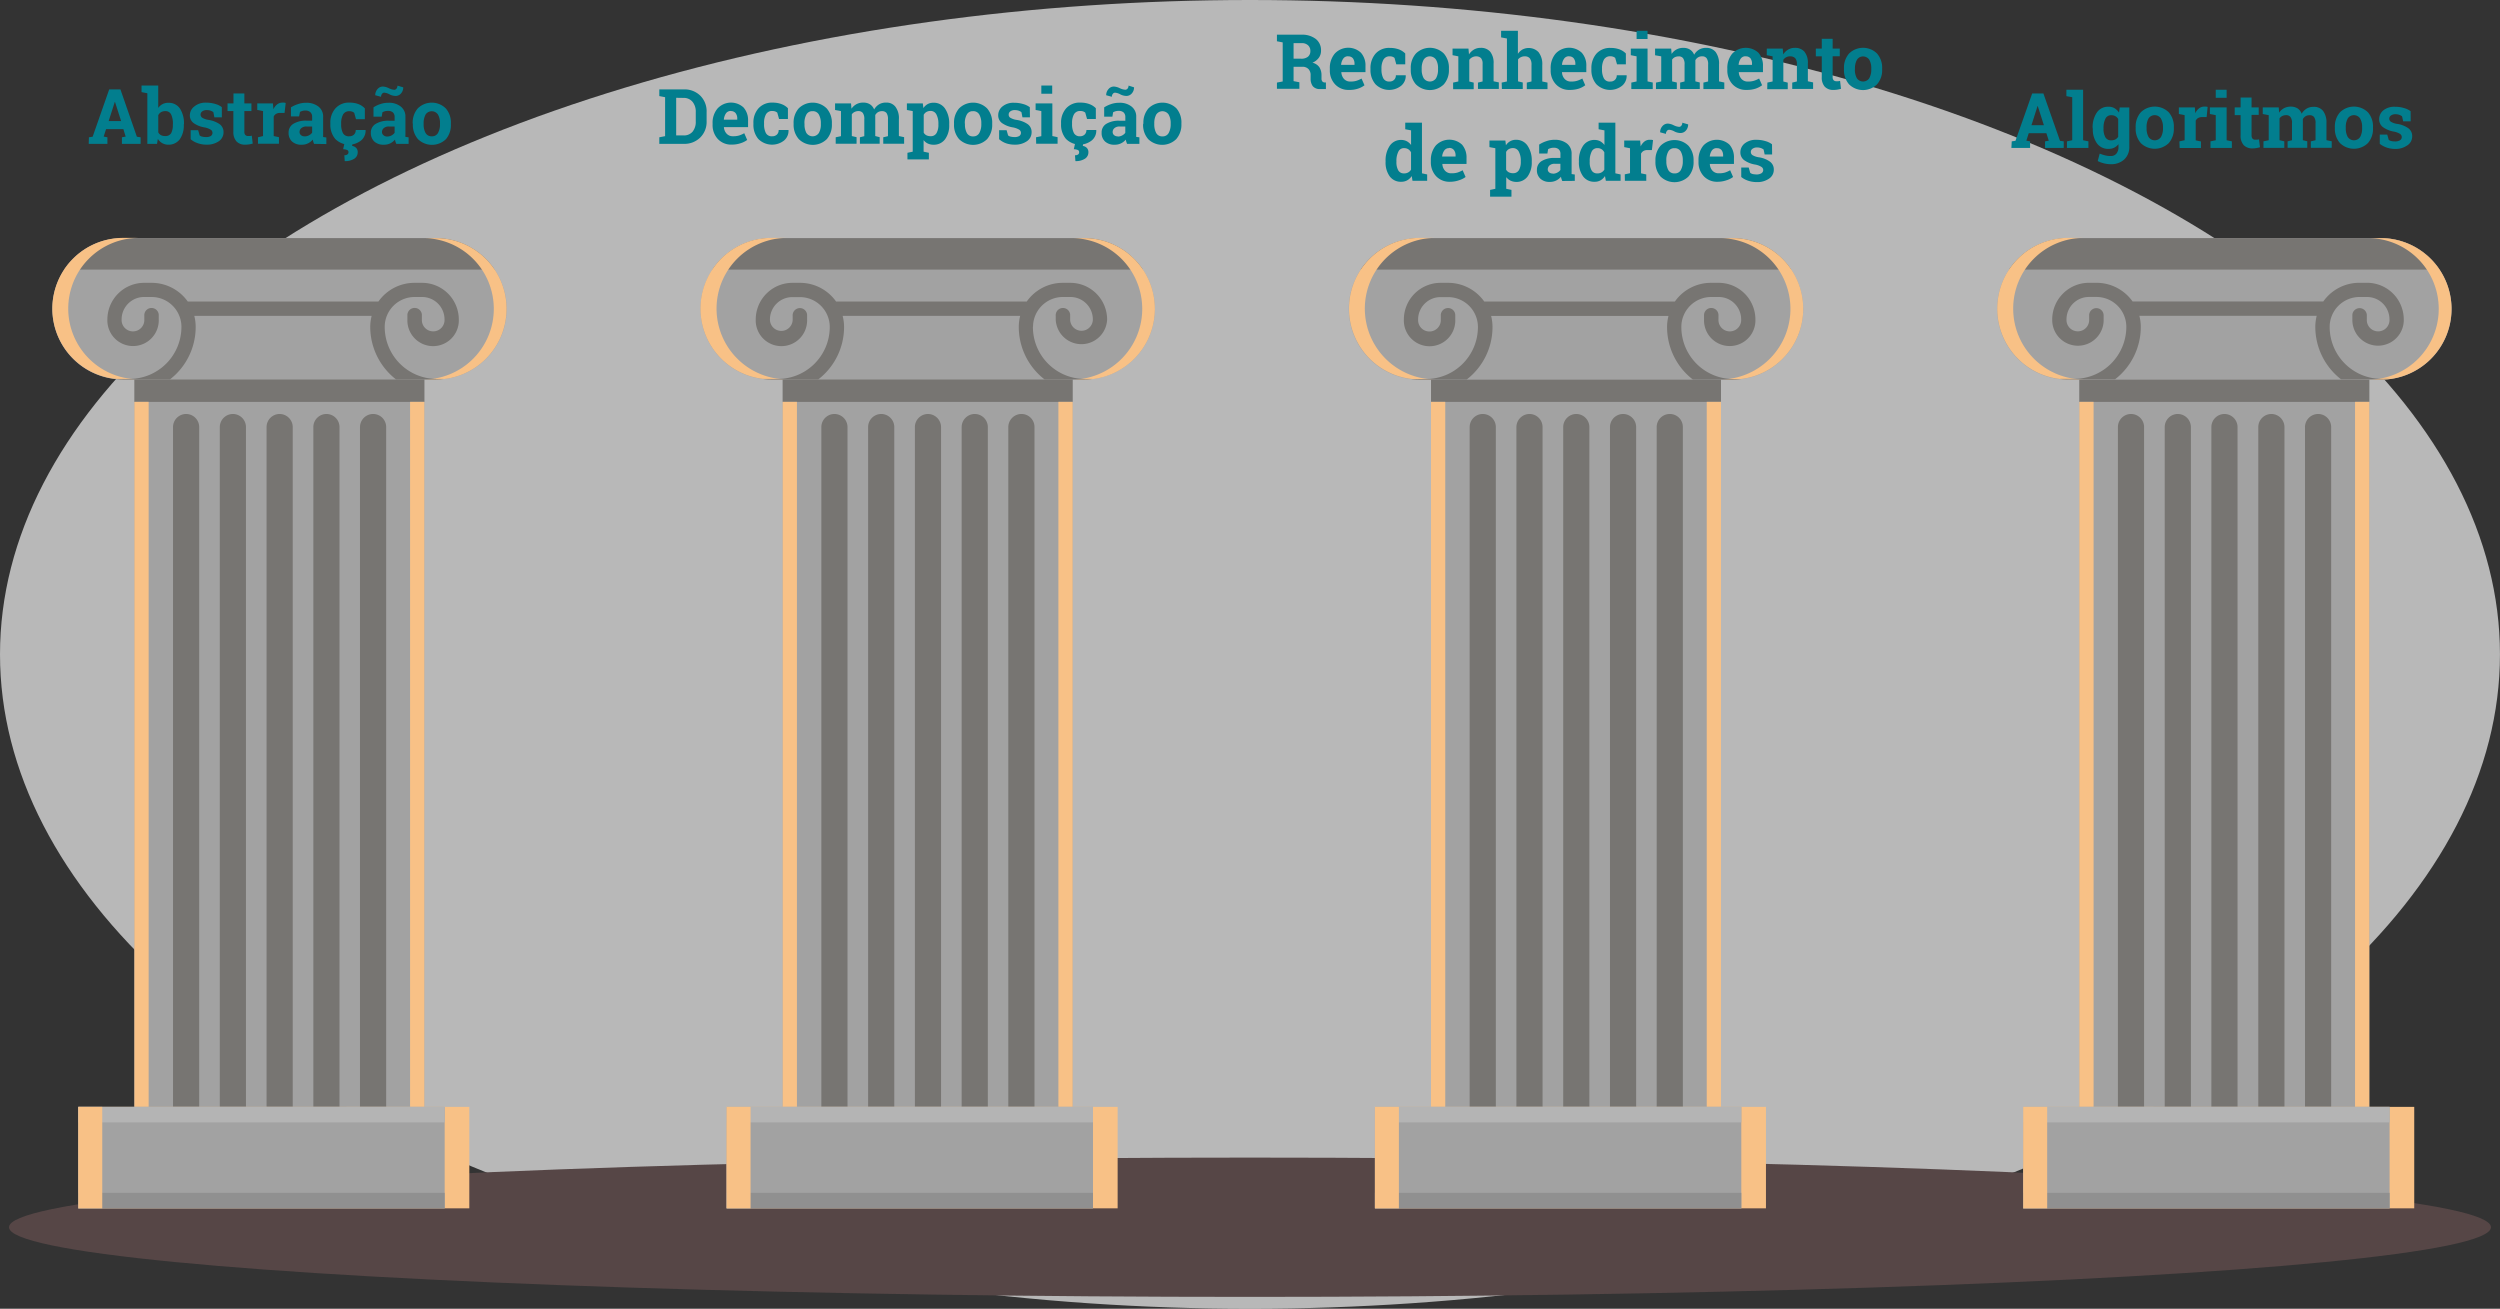 <svg width="100%" xmlns="http://www.w3.org/2000/svg" viewBox="0 0 668.69 350.06"><rect x="0" y="0" width="668.69" height="350.06" fill="#333333" stroke="none"/><defs><style>.cls-1{fill:#fff;opacity:0.65;}.cls-2{fill:#027e8e;}.cls-3{fill:#564646;}.cls-4{fill:#a2a2a2;}.cls-5{fill:#777572;}.cls-6{fill:#f8c186;}.cls-7{fill:#909090;}.cls-8{fill:#b4b4b4;}</style></defs><title>I1-pilares</title><g id="Camada_2" data-name="Camada 2"><g id="Camada_1-2" data-name="Camada 1"><ellipse class="cls-1" cx="334.34" cy="175.03" rx="334.34" ry="175.03"/><path class="cls-2" d="M23.78,36.72l1-.15,4.43-12.66h3l4.4,12.66,1,.15v1.76h-5V36.72l1-.18-.61-2H28.37l-.64,2,1,.18v1.76h-5Zm5.28-4.33H32.4l-1.64-5.12H30.7Z"/><path class="cls-2" d="M49.16,33.37a6.36,6.36,0,0,1-1.07,3.88A3.68,3.68,0,0,1,45,38.7a3.31,3.31,0,0,1-1.6-.41,3.39,3.39,0,0,1-1.18-1.14L42,38.48H39.41V24.94l-1.55-.3V22.87h4.46v6a3.33,3.33,0,0,1,1.12-1A3.16,3.16,0,0,1,45,27.5a3.58,3.58,0,0,1,3.14,1.55,7.23,7.23,0,0,1,1.07,4.1Zm-2.91-.22a5.67,5.67,0,0,0-.46-2.5,1.64,1.64,0,0,0-1.58-.93,2.21,2.21,0,0,0-1.15.29,2,2,0,0,0-.73.81V35.4a1.87,1.87,0,0,0,.74.76,2.38,2.38,0,0,0,1.14.23,1.71,1.71,0,0,0,1.58-.79,4.58,4.58,0,0,0,.44-2.25Z"/><path class="cls-2" d="M59.34,31.38h-2L57.07,30a2.71,2.71,0,0,0-.75-.4,2.94,2.94,0,0,0-1-.15,1.91,1.91,0,0,0-1.22.34,1,1,0,0,0-.45.85,1,1,0,0,0,.44.85,4.46,4.46,0,0,0,1.7.58,7.23,7.23,0,0,1,3,1.17,2.59,2.59,0,0,1,1,2.14,2.87,2.87,0,0,1-1.25,2.39,5.53,5.53,0,0,1-3.3.92,6.93,6.93,0,0,1-2.3-.37A5.85,5.85,0,0,1,51,37.25V34.82h2l.4,1.4a1.56,1.56,0,0,0,.7.33,4.31,4.31,0,0,0,.94.11,2.37,2.37,0,0,0,1.33-.27,1,1,0,0,0,.46-.85,1,1,0,0,0-.46-.85,5,5,0,0,0-1.71-.62,6.85,6.85,0,0,1-2.88-1.16,2.49,2.49,0,0,1-1-2.08A3,3,0,0,1,52,28.46a4.69,4.69,0,0,1,3.19-1,8.4,8.4,0,0,1,2.38.34,5.15,5.15,0,0,1,1.76.86Z"/><path class="cls-2" d="M65.36,25v2.65h1.89v2.05H65.36v5.51a1.24,1.24,0,0,0,.26.89.92.92,0,0,0,.7.28h.52a3.67,3.67,0,0,0,.51-.09l.25,2.11a6.48,6.48,0,0,1-1,.22,7.17,7.17,0,0,1-1,.08,3.11,3.11,0,0,1-2.33-.86,3.67,3.67,0,0,1-.85-2.62V29.71H60.86V27.66h1.59V25Z"/><path class="cls-2" d="M69,36.72l1.36-.33V29.71l-1.55-.29V27.66H73l.13,1.58a3.36,3.36,0,0,1,1-1.32,2.26,2.26,0,0,1,1.39-.47H76a3.15,3.15,0,0,1,.42.09l-.31,2.66h-1.2a2.06,2.06,0,0,0-1.06.26,1.52,1.52,0,0,0-.64.71v5.22l1.4.3v1.76H69Z"/><path class="cls-2" d="M84,38.48c-.07-.19-.14-.37-.2-.56a5.47,5.47,0,0,1-.15-.58,3.84,3.84,0,0,1-1.26,1,3.74,3.74,0,0,1-1.71.37,3.62,3.62,0,0,1-2.56-.85,3.1,3.1,0,0,1-.93-2.36,2.7,2.7,0,0,1,1.22-2.35A6.42,6.42,0,0,1,82,32.27h1.49V31.22A1.62,1.62,0,0,0,83,30a1.89,1.89,0,0,0-1.27-.44,3,3,0,0,0-.85.11,2.42,2.42,0,0,0-.64.27L80,31.13H77.82V28.72a8.13,8.13,0,0,1,1.84-.86,6.65,6.65,0,0,1,2.26-.37,5.13,5.13,0,0,1,3.24,1,3.35,3.35,0,0,1,1.27,2.84v4.9a2.94,2.94,0,0,0,0,.42l.86.12v1.76Zm-2.56-2a2.49,2.49,0,0,0,1.2-.28,2.36,2.36,0,0,0,.85-.72V33.84H82a2,2,0,0,0-1.4.43,1.37,1.37,0,0,0-.48,1,1.1,1.1,0,0,0,.35.85,1.43,1.43,0,0,0,1,.35Z"/><path class="cls-2" d="M93.44,36.45A1.71,1.71,0,0,0,94.68,36a1.62,1.62,0,0,0,.47-1.22h2.64v.06a3.42,3.42,0,0,1-1.23,2.75,5.2,5.2,0,0,1-6.89-.43,5.83,5.83,0,0,1-1.31-3.93v-.3A5.67,5.67,0,0,1,89.71,29a4.78,4.78,0,0,1,3.83-1.55,6.44,6.44,0,0,1,2.34.4A4.49,4.49,0,0,1,97.59,29v2.88H95.22l-.48-1.71a2.23,2.23,0,0,0-.54-.31,2.28,2.28,0,0,0-.73-.12,1.86,1.86,0,0,0-1.71.89,4.81,4.81,0,0,0-.51,2.33v.29a5.09,5.09,0,0,0,.47,2.34A1.72,1.72,0,0,0,93.44,36.45Zm.85,2-.11.58a1.9,1.9,0,0,1,1.07.52,1.57,1.57,0,0,1,.43,1.2,2,2,0,0,1-.91,1.7,4.43,4.43,0,0,1-2.56.64l-.11-1.56a1.33,1.33,0,0,0,.8-.2.71.71,0,0,0,.31-.62.6.6,0,0,0-.33-.58,3.17,3.17,0,0,0-1.1-.22l.32-1.41Z"/><path class="cls-2" d="M106,38.48c-.08-.19-.15-.37-.22-.56a5.43,5.43,0,0,1-.13-.58,3.84,3.84,0,0,1-1.26,1,3.77,3.77,0,0,1-1.71.37,3.62,3.62,0,0,1-2.56-.85,3.1,3.1,0,0,1-.93-2.36,2.66,2.66,0,0,1,1.3-2.36,6.37,6.37,0,0,1,3.57-.85h1.49v-1a1.58,1.58,0,0,0-.45-1.21,1.88,1.88,0,0,0-1.33-.42,2.72,2.72,0,0,0-.85.11,2.35,2.35,0,0,0-.63.27l-.19,1.16h-2.2V28.72a7.76,7.76,0,0,1,1.76-.86,6.7,6.7,0,0,1,2.26-.37,5,5,0,0,1,3.26,1,3.34,3.34,0,0,1,1.26,2.8v4.9a1.48,1.48,0,0,0,0,.42l.85.12v1.76Zm1.86-15.12a2.39,2.39,0,0,1-.6,1.63,1.87,1.87,0,0,1-1.5.67,3.66,3.66,0,0,1-1.59-.43,3.43,3.43,0,0,0-1.4-.44.71.71,0,0,0-.6.34,1.18,1.18,0,0,0-.25.76l-1.55-.42a2.42,2.42,0,0,1,.59-1.62,1.87,1.87,0,0,1,1.5-.7,4.08,4.08,0,0,1,1.52.43,4,4,0,0,0,1.47.44.78.78,0,0,0,.61-.32,1.33,1.33,0,0,0,.25-.79ZM103.5,36.52a2.49,2.49,0,0,0,1.2-.28,2.56,2.56,0,0,0,.85-.72V33.84h-1.49a2,2,0,0,0-1.41.43,1.37,1.37,0,0,0-.48,1,1.1,1.1,0,0,0,.35.85A1.41,1.41,0,0,0,103.5,36.52Z"/><path class="cls-2" d="M110.39,33a5.77,5.77,0,0,1,1.35-4,5.32,5.32,0,0,1,7.5,0,5.73,5.73,0,0,1,1.36,4v.21a5.82,5.82,0,0,1-1.31,4,5.36,5.36,0,0,1-7.5,0,5.78,5.78,0,0,1-1.36-4Zm2.92.21a4.6,4.6,0,0,0,.52,2.35,1.81,1.81,0,0,0,1.7.9,1.79,1.79,0,0,0,1.63-.9,4.66,4.66,0,0,0,.53-2.37V33a4.57,4.57,0,0,0-.54-2.35,2,2,0,0,0-2.73-.59,1.85,1.85,0,0,0-.59.59,4.81,4.81,0,0,0-.52,2.35Z"/><path class="cls-2" d="M182.94,23.91a6,6,0,0,1,4.4,1.71A5.86,5.86,0,0,1,189,30v2.4a5.86,5.86,0,0,1-1.7,4.38,6,6,0,0,1-4.4,1.7h-6.55V36.72l1.55-.3V26l-1.55-.3V23.91Zm-2.08,2.25V36.22h1.93a3,3,0,0,0,2.46-1,4.16,4.16,0,0,0,.85-2.78V30a4.13,4.13,0,0,0-.85-2.75,3,3,0,0,0-2.46-1.06Z"/><path class="cls-2" d="M195.75,38.68a4.86,4.86,0,0,1-3.75-1.5,5.44,5.44,0,0,1-1.4-3.81V33a5.88,5.88,0,0,1,1.34-4,4.93,4.93,0,0,1,6.95-.24,5.11,5.11,0,0,1,1.2,3.57V34h-6.46V34a2.77,2.77,0,0,0,.72,1.75,2.19,2.19,0,0,0,1.71.69,5.5,5.5,0,0,0,1.61-.19,7.28,7.28,0,0,0,1.4-.62l.78,1.8a5.68,5.68,0,0,1-1.7.86A7.3,7.3,0,0,1,195.75,38.68Zm-.27-9a1.53,1.53,0,0,0-1.28.61,3.37,3.37,0,0,0-.58,1.63V32h3.58v-.25a2.34,2.34,0,0,0-.44-1.49A1.56,1.56,0,0,0,195.48,29.71Z"/><path class="cls-2" d="M206.55,36.45A1.73,1.73,0,0,0,207.8,36a1.58,1.58,0,0,0,.47-1.22h2.64v.06a3.41,3.41,0,0,1-1.2,2.75,5.2,5.2,0,0,1-6.89-.43,5.82,5.82,0,0,1-1.3-3.93v-.3A5.66,5.66,0,0,1,202.86,29a4.79,4.79,0,0,1,3.83-1.55,6.49,6.49,0,0,1,2.35.4,4.57,4.57,0,0,1,1.71,1.1v2.88h-2.37l-.48-1.71a2.29,2.29,0,0,0-.55-.31,2.22,2.22,0,0,0-.72-.12,1.84,1.84,0,0,0-1.75.89,4.6,4.6,0,0,0-.51,2.33v.29a5,5,0,0,0,.46,2.34A1.73,1.73,0,0,0,206.55,36.45Z"/><path class="cls-2" d="M212.27,33a5.77,5.77,0,0,1,1.35-4,5.32,5.32,0,0,1,7.5,0,5.74,5.74,0,0,1,1.39,4v.21a5.76,5.76,0,0,1-1.36,4,5.33,5.33,0,0,1-7.49,0,5.77,5.77,0,0,1-1.39-4Zm2.92.21a4.69,4.69,0,0,0,.5,2.35,2,2,0,0,0,3.34,0,4.56,4.56,0,0,0,.53-2.37V33a4.66,4.66,0,0,0-.53-2.35,1.8,1.8,0,0,0-1.71-.91,1.76,1.76,0,0,0-1.63.89,4.61,4.61,0,0,0-.52,2.36Z"/><path class="cls-2" d="M223.36,29.42V27.66h4.27l.12,1.42a3.74,3.74,0,0,1,1.34-1.22,3.81,3.81,0,0,1,1.82-.42,3.29,3.29,0,0,1,1.78.46,2.89,2.89,0,0,1,1.12,1.39,3.74,3.74,0,0,1,1.29-1.36,3.49,3.49,0,0,1,1.89-.49,3,3,0,0,1,2.51,1.11,5.07,5.07,0,0,1,.93,3.37v4.47l1.4.3v1.76h-5.58V36.72l1.26-.3v-4.5a2.84,2.84,0,0,0-.4-1.71,1.51,1.51,0,0,0-1.2-.48,2.13,2.13,0,0,0-1.07.27,2.34,2.34,0,0,0-.73.77v5.62l1.18.3v1.76H230V36.72l1.18-.3v-4.5a2.71,2.71,0,0,0-.4-1.71,1.47,1.47,0,0,0-1.2-.5,2.29,2.29,0,0,0-1,.24,1.88,1.88,0,0,0-.74.63v5.81l1.27.3v1.76h-5.58V36.72l1.41-.3V29.71Z"/><path class="cls-2" d="M242.57,29.42V27.66h4.26l.15,1.25a3.41,3.41,0,0,1,1.12-1.05,3.13,3.13,0,0,1,1.56-.38,3.59,3.59,0,0,1,3.12,1.57,7,7,0,0,1,1.11,4.13v.21a6.19,6.19,0,0,1-1.11,3.86,3.71,3.71,0,0,1-3.1,1.46,3.45,3.45,0,0,1-1.51-.32,3,3,0,0,1-1.13-.92v3.1l1.41.3v1.76h-5.73V40.87l1.41-.3V29.71ZM251,33.15a5.19,5.19,0,0,0-.51-2.48,1.71,1.71,0,0,0-1.56-1,2.26,2.26,0,0,0-1.13.28,1.91,1.91,0,0,0-.73.76v4.78a1.82,1.82,0,0,0,.73.7,2.56,2.56,0,0,0,1.15.24,1.71,1.71,0,0,0,1.56-.85,4.39,4.39,0,0,0,.49-2.25Z"/><path class="cls-2" d="M255.18,33a5.77,5.77,0,0,1,1.35-4,5.32,5.32,0,0,1,7.5,0,5.73,5.73,0,0,1,1.36,4v.21a5.76,5.76,0,0,1-1.36,4,5.34,5.34,0,0,1-7.5,0,5.75,5.75,0,0,1-1.35-4Zm2.92.21a4.71,4.71,0,0,0,.52,2.38,1.8,1.8,0,0,0,1.71.89,1.76,1.76,0,0,0,1.62-.92,4.76,4.76,0,0,0,.53-2.37V33a4.66,4.66,0,0,0-.53-2.35,1.81,1.81,0,0,0-1.71-.91,1.76,1.76,0,0,0-1.65.91,4.58,4.58,0,0,0-.52,2.35Z"/><path class="cls-2" d="M275.48,31.38h-2L273.21,30a2.71,2.71,0,0,0-.75-.4,3.09,3.09,0,0,0-1-.15,1.91,1.91,0,0,0-1.22.34,1,1,0,0,0-.44.85.93.93,0,0,0,.43.85,4.46,4.46,0,0,0,1.7.58,7.18,7.18,0,0,1,3,1.17,2.57,2.57,0,0,1,1,2.14,2.87,2.87,0,0,1-1.25,2.39,5.51,5.51,0,0,1-3.3.92,6.93,6.93,0,0,1-2.3-.37,5.71,5.71,0,0,1-1.84-1.09V34.82h2l.4,1.4a1.55,1.55,0,0,0,.71.33,4.17,4.17,0,0,0,.94.11,2.35,2.35,0,0,0,1.32-.27,1,1,0,0,0,.47-.85,1,1,0,0,0-.47-.85,5,5,0,0,0-1.71-.62A6.9,6.9,0,0,1,268,32.91a2.48,2.48,0,0,1-1-2.08,3,3,0,0,1,1.11-2.34,4.61,4.61,0,0,1,3.19-1,8.3,8.3,0,0,1,2.38.34,5.27,5.27,0,0,1,1.77.85Z"/><path class="cls-2" d="M277.11,36.72l1.42-.3V29.71L277,29.42V27.66h4.48v8.73l1.4.3v1.76h-5.73Zm4.33-11.65h-2.91v-2.2h2.91Z"/><path class="cls-2" d="M288.87,36.45a1.75,1.75,0,0,0,1.25-.46,1.62,1.62,0,0,0,.47-1.22h2.64v.06A3.39,3.39,0,0,1,292,37.58a5.2,5.2,0,0,1-6.88-.43,5.78,5.78,0,0,1-1.31-3.93v-.3A5.71,5.71,0,0,1,285.15,29a4.81,4.81,0,0,1,3.9-1.55,6.49,6.49,0,0,1,2.35.4,4.57,4.57,0,0,1,1.71,1.1v2.88h-2.35l-.48-1.71a2.05,2.05,0,0,0-.54-.31,2.24,2.24,0,0,0-.73-.12,1.84,1.84,0,0,0-1.75.89,4.7,4.7,0,0,0-.51,2.33v.29a5.09,5.09,0,0,0,.47,2.34A1.72,1.72,0,0,0,288.87,36.45Zm.86,2-.11.58a1.93,1.93,0,0,1,1.07.52,1.61,1.61,0,0,1,.43,1.2,2,2,0,0,1-.92,1.7,4.42,4.42,0,0,1-2.55.64l-.12-1.56a1.39,1.39,0,0,0,.82-.2.69.69,0,0,0,.29-.62.59.59,0,0,0-.32-.58,3.17,3.17,0,0,0-1.1-.22l.31-1.41Z"/><path class="cls-2" d="M301.47,38.48c-.08-.19-.15-.37-.21-.56a3.77,3.77,0,0,1-.14-.58,3.78,3.78,0,0,1-1.27,1,3.7,3.7,0,0,1-1.7.37,3.62,3.62,0,0,1-2.56-.85,3,3,0,0,1-.93-2.36,2.66,2.66,0,0,1,1.22-2.36,6.37,6.37,0,0,1,3.57-.85H301v-1a1.63,1.63,0,0,0-.46-1.21,1.87,1.87,0,0,0-1.33-.42,2.76,2.76,0,0,0-.85.11,2.5,2.5,0,0,0-.63.27l-.19,1.16h-2.2V28.72a8,8,0,0,1,1.79-.86,6.68,6.68,0,0,1,2.25-.37,5,5,0,0,1,3.27,1,3.34,3.34,0,0,1,1.26,2.8v4.9a1.48,1.48,0,0,0,0,.42l.85.12v1.76Zm1.86-15.12a2.39,2.39,0,0,1-.6,1.63,1.89,1.89,0,0,1-1.5.67,3.66,3.66,0,0,1-1.59-.43,3.48,3.48,0,0,0-1.4-.44.74.74,0,0,0-.6.34,1.18,1.18,0,0,0-.25.76l-1.51-.42a2.38,2.38,0,0,1,.6-1.62,1.84,1.84,0,0,1,1.49-.7,4.08,4.08,0,0,1,1.52.43A4,4,0,0,0,301,24a.78.78,0,0,0,.61-.32,1.26,1.26,0,0,0,.25-.79Zm-4.39,13.16a2.43,2.43,0,0,0,1.19-.28,2.39,2.39,0,0,0,.86-.72V33.84H299.5a2,2,0,0,0-1.41.43,1.34,1.34,0,0,0-.48,1,1.1,1.1,0,0,0,.35.85,1.41,1.41,0,0,0,1,.35Z"/><path class="cls-2" d="M305.83,33a5.77,5.77,0,0,1,1.35-4,5.32,5.32,0,0,1,7.5,0A5.78,5.78,0,0,1,316,33v.21a5.81,5.81,0,0,1-1.39,4,5.36,5.36,0,0,1-7.5,0,5.78,5.78,0,0,1-1.36-4Zm2.91.21a4.93,4.93,0,0,0,.52,2.38,1.81,1.81,0,0,0,1.71.89,1.77,1.77,0,0,0,1.63-.92,4.76,4.76,0,0,0,.53-2.37V33a4.57,4.57,0,0,0-.54-2.35,2,2,0,0,0-2.74-.59,2.07,2.07,0,0,0-.59.59,4.81,4.81,0,0,0-.52,2.35Z"/><path class="cls-2" d="M348.05,9.28a6,6,0,0,1,3.89,1.14,3.78,3.78,0,0,1,1.4,3.13,3.13,3.13,0,0,1-.59,1.91,4.05,4.05,0,0,1-1.7,1.31A3.15,3.15,0,0,1,352.91,18a4,4,0,0,1,.56,2.19V21a1.21,1.21,0,0,0,.19.74.85.85,0,0,0,.63.32l.36,0v1.76h-1.51a2.39,2.39,0,0,1-2-.77,3.27,3.27,0,0,1-.58-2v-.85a2.32,2.32,0,0,0-.56-1.71,2.16,2.16,0,0,0-1.59-.63H346v3.84l1.55.3v1.75h-6V22.09l1.54-.3V11.34l-1.54-.3V9.28h6.51ZM346,15.7h2a2.8,2.8,0,0,0,1.84-.52,1.89,1.89,0,0,0,.65-1.5,2,2,0,0,0-.61-1.56,2.4,2.4,0,0,0-1.78-.58H346Z"/><path class="cls-2" d="M360.83,24.05a4.85,4.85,0,0,1-3.73-1.5,5.32,5.32,0,0,1-1.4-3.81v-.4a5.9,5.9,0,0,1,1.32-4,4.94,4.94,0,0,1,7-.23,5.06,5.06,0,0,1,1.21,3.57v1.62h-6.45v.06a2.87,2.87,0,0,0,.71,1.76,2.22,2.22,0,0,0,1.71.69,5.16,5.16,0,0,0,1.61-.2,7,7,0,0,0,1.37-.6l.79,1.8a5.81,5.81,0,0,1-1.71.89A7.09,7.09,0,0,1,360.83,24.05Zm-.25-9a1.49,1.49,0,0,0-1.28.62,3.18,3.18,0,0,0-.58,1.63v.05h3.58v-.26a2.39,2.39,0,0,0-.43-1.49A1.59,1.59,0,0,0,360.58,15.07Z"/><path class="cls-2" d="M371.64,21.81a1.71,1.71,0,0,0,1.25-.46,1.61,1.61,0,0,0,.47-1.21H376v.06a3.39,3.39,0,0,1-1.23,2.74,5.16,5.16,0,0,1-6.88-.43,5.76,5.76,0,0,1-1.32-3.92v-.3a5.81,5.81,0,0,1,1.35-3.93,4.82,4.82,0,0,1,3.88-1.54,6.76,6.76,0,0,1,2.36.39,4.78,4.78,0,0,1,1.71,1.1l0,2.89h-2.4L373,15.49a1.89,1.89,0,0,0-.53-.31,1.87,1.87,0,0,0-.7-.11,1.84,1.84,0,0,0-1.74.9,4.7,4.7,0,0,0-.52,2.32v.3a5.1,5.1,0,0,0,.48,2.34A1.72,1.72,0,0,0,371.64,21.81Z"/><path class="cls-2" d="M377.35,18.33a5.71,5.71,0,0,1,1.36-4,5.31,5.31,0,0,1,7.49,0,5.79,5.79,0,0,1,1.35,4v.22a5.72,5.72,0,0,1-1.35,4,5.33,5.33,0,0,1-7.49,0,5.74,5.74,0,0,1-1.36-4Zm2.92.21a4.65,4.65,0,0,0,.52,2.37,2,2,0,0,0,2.76.57,1.94,1.94,0,0,0,.57-.57,4.65,4.65,0,0,0,.52-2.37v-.21a4.46,4.46,0,0,0-.53-2.35,2,2,0,0,0-2.72-.61,2.05,2.05,0,0,0-.6.61,4.76,4.76,0,0,0-.52,2.35Z"/><path class="cls-2" d="M388.67,22.09l1.4-.3V15.07l-1.55-.31V13h4.26l.14,1.55a4,4,0,0,1,1.32-1.29,3.45,3.45,0,0,1,1.78-.46,3.24,3.24,0,0,1,2.55,1,4.8,4.8,0,0,1,.93,3.23v4.71l1.4.3v1.75h-5.58V22.09l1.24-.3v-4.7a2.27,2.27,0,0,0-.43-1.55,1.81,1.81,0,0,0-1.29-.47,2.2,2.2,0,0,0-1,.23A2.14,2.14,0,0,0,393,16v5.8l1.18.3v1.75h-5.5Z"/><path class="cls-2" d="M401.66,22.09l1.41-.3V10.3l-1.56-.3V8.24H406V14.4a3.78,3.78,0,0,1,1.25-1.17,3.64,3.64,0,0,1,4.27.72,5.18,5.18,0,0,1,1,3.47v4.37l1.4.3v1.75h-5.54V22.09l1.26-.3V17.4a2.82,2.82,0,0,0-.44-1.79,1.68,1.68,0,0,0-1.33-.54,2.18,2.18,0,0,0-1.06.22,2.09,2.09,0,0,0-.77.61v5.86l1.26.3v1.75h-5.58Z"/><path class="cls-2" d="M419.92,24.05a4.85,4.85,0,0,1-3.75-1.5,5.32,5.32,0,0,1-1.4-3.81v-.4a5.9,5.9,0,0,1,1.32-4,4.94,4.94,0,0,1,7-.23,5.06,5.06,0,0,1,1.21,3.57v1.62H417.8v.06a2.73,2.73,0,0,0,.71,1.76,2.21,2.21,0,0,0,1.71.69,5.16,5.16,0,0,0,1.61-.2,7,7,0,0,0,1.4-.61l.78,1.8a5.78,5.78,0,0,1-1.7.9A7.75,7.75,0,0,1,419.92,24.05Zm-.27-9a1.51,1.51,0,0,0-1.27.62,3.18,3.18,0,0,0-.58,1.63v.05h3.57v-.26a2.34,2.34,0,0,0-.44-1.49A1.56,1.56,0,0,0,419.65,15.07Z"/><path class="cls-2" d="M430.73,21.81a1.67,1.67,0,0,0,1.24-.46,1.61,1.61,0,0,0,.47-1.21h2.65v.06a3.42,3.42,0,0,1-1.23,2.74,5.18,5.18,0,0,1-6.89-.43,5.8,5.8,0,0,1-1.31-3.92v-.3A5.81,5.81,0,0,1,427,14.36a4.85,4.85,0,0,1,3.83-1.54,6.74,6.74,0,0,1,2.35.39,4.66,4.66,0,0,1,1.7,1.1l0,2.89h-2.37l-.48-1.71a1.89,1.89,0,0,0-.53-.31,2.1,2.1,0,0,0-.74-.13,1.87,1.87,0,0,0-1.75.9,4.8,4.8,0,0,0-.51,2.32v.3a5.09,5.09,0,0,0,.47,2.34A1.72,1.72,0,0,0,430.73,21.81Z"/><path class="cls-2" d="M436.34,22.09l1.41-.3V15.07l-1.55-.31V13h4.48v8.77l1.39.3v1.75h-5.73Zm4.34-11.66h-2.93V8.24h2.93Z"/><path class="cls-2" d="M442.69,14.78V13H447l.12,1.43a3.59,3.59,0,0,1,1.31-1.2,3.69,3.69,0,0,1,1.81-.43,3.29,3.29,0,0,1,1.78.46,2.78,2.78,0,0,1,1.12,1.39,3.69,3.69,0,0,1,1.3-1.36,3.64,3.64,0,0,1,1.88-.49,3.16,3.16,0,0,1,2.56,1.1,5.2,5.2,0,0,1,.92,3.37v4.5l1.41.3v1.75h-5.59V22.09l1.26-.3V17.28a2.71,2.71,0,0,0-.4-1.71,1.43,1.43,0,0,0-1.21-.5,1.9,1.9,0,0,0-1.07.27,1.93,1.93,0,0,0-.73.77v5.65l1.18.3v1.75h-5.25V22.09l1.18-.3V17.28a2.71,2.71,0,0,0-.4-1.71,1.41,1.41,0,0,0-1.2-.49,2.34,2.34,0,0,0-1,.22,2,2,0,0,0-.73.64v5.83l1.26.3v1.75h-5.58V22.09l1.41-.3V15.07Z"/><path class="cls-2" d="M467.16,24.05a4.86,4.86,0,0,1-3.74-1.5,5.37,5.37,0,0,1-1.4-3.81v-.4a5.9,5.9,0,0,1,1.32-4,5,5,0,0,1,7-.23,5.15,5.15,0,0,1,1.21,3.57v1.62h-6.46v.06a2.82,2.82,0,0,0,.72,1.76,2.18,2.18,0,0,0,1.7.69,5.12,5.12,0,0,0,1.61-.2,7,7,0,0,0,1.4-.61l.8,1.8a6.22,6.22,0,0,1-1.71.9A7.3,7.3,0,0,1,467.16,24.05Zm-.27-9a1.54,1.54,0,0,0-1.28.62,3.26,3.26,0,0,0-.57,1.63v.05h3.58v-.26a2.39,2.39,0,0,0-.41-1.49A1.59,1.59,0,0,0,466.89,15.07Z"/><path class="cls-2" d="M472.73,22.09l1.4-.3V15.07l-1.56-.31V13h4.27l.13,1.55a3.91,3.91,0,0,1,1.33-1.29,3.38,3.38,0,0,1,1.76-.46,3.25,3.25,0,0,1,2.56,1,4.72,4.72,0,0,1,.94,3.23v4.71l1.4.3v1.75h-5.58V22.09l1.25-.3v-4.7a2.23,2.23,0,0,0-.48-1.55,1.82,1.82,0,0,0-1.3-.47A2.14,2.14,0,0,0,477,16v5.8l1.18.3v1.75h-5.49Z"/><path class="cls-2" d="M490.19,10.37V13h1.9v2.05h-1.9v5.51a1.28,1.28,0,0,0,.26.9,1,1,0,0,0,.7.27,4.51,4.51,0,0,0,.52,0l.51-.09.24,2.12a9.6,9.6,0,0,1-1,.22,7.17,7.17,0,0,1-1,.08,3.11,3.11,0,0,1-2.33-.86,3.66,3.66,0,0,1-.81-2.62V15.07h-1.59V13h1.59V10.37Z"/><path class="cls-2" d="M493.22,18.33a5.75,5.75,0,0,1,1.35-4,5.32,5.32,0,0,1,7.5,0,5.78,5.78,0,0,1,1.36,4v.22a5.74,5.74,0,0,1-1.36,4,5.34,5.34,0,0,1-7.5,0,5.78,5.78,0,0,1-1.35-4Zm2.92.21a4.65,4.65,0,0,0,.52,2.37,2,2,0,0,0,2.76.57,1.94,1.94,0,0,0,.57-.57,4.66,4.66,0,0,0,.53-2.37v-.21A4.57,4.57,0,0,0,500,16a2,2,0,0,0-2.72-.61,2.05,2.05,0,0,0-.6.61,4.66,4.66,0,0,0-.52,2.35Z"/><path class="cls-2" d="M377.61,47.09a3.57,3.57,0,0,1-1.21,1.14,3.22,3.22,0,0,1-1.58.39,3.66,3.66,0,0,1-3.11-1.46,6.25,6.25,0,0,1-1.1-3.86v-.21A7,7,0,0,1,371.72,39a3.59,3.59,0,0,1,3.11-1.57,3.21,3.21,0,0,1,1.46.35,3.57,3.57,0,0,1,1.14,1V34.87l-1.56-.3V32.81h4.47V46.36l1.39.3v1.7h-3.92Zm-4.1-3.79a4.42,4.42,0,0,0,.47,2.23,1.67,1.67,0,0,0,1.56.85,2.07,2.07,0,0,0,1.88-1V40.75a2.18,2.18,0,0,0-.77-.85,2.09,2.09,0,0,0-1.09-.28,1.62,1.62,0,0,0-1.56,1,5.4,5.4,0,0,0-.49,2.48Z"/><path class="cls-2" d="M387.86,48.62a4.87,4.87,0,0,1-3.74-1.5,5.39,5.39,0,0,1-1.4-3.81v-.4a6,6,0,0,1,1.33-4,5,5,0,0,1,7-.23,5.2,5.2,0,0,1,1.21,3.58v1.58h-6.46v.06a2.79,2.79,0,0,0,.71,1.76,2.18,2.18,0,0,0,1.7.69,5.42,5.42,0,0,0,1.61-.19,7.56,7.56,0,0,0,1.4-.62l.79,1.8a5.73,5.73,0,0,1-1.71.86A7.28,7.28,0,0,1,387.86,48.62Zm-.26-9a1.51,1.51,0,0,0-1.28.62,3.18,3.18,0,0,0-.58,1.63v0h3.59v-.26a2.31,2.31,0,0,0-.44-1.48,1.54,1.54,0,0,0-1.29-.56Z"/><path class="cls-2" d="M398.39,39.35V37.59h4.26l.15,1.26a3.47,3.47,0,0,1,1.14-1.08,3.16,3.16,0,0,1,1.56-.38A3.63,3.63,0,0,1,408.6,39a7,7,0,0,1,1.11,4.13v.21a6.32,6.32,0,0,1-1.11,3.86,3.66,3.66,0,0,1-3.11,1.46A3.59,3.59,0,0,1,404,48.3a3.25,3.25,0,0,1-1.12-.93V50.5l1.4.29V52.6h-5.72V50.8l1.41-.3V39.65Zm8.39,3.74a5.17,5.17,0,0,0-.51-2.48,1.71,1.71,0,0,0-1.56-1,2.25,2.25,0,0,0-1.13.27,1.93,1.93,0,0,0-.73.77v4.74a1.82,1.82,0,0,0,.73.7,2.53,2.53,0,0,0,1.15.24,1.71,1.71,0,0,0,1.56-.86,4.39,4.39,0,0,0,.49-2.25Z"/><path class="cls-2" d="M417.87,48.41a5.37,5.37,0,0,1-.21-.56,3.65,3.65,0,0,1-.14-.57,3.88,3.88,0,0,1-1.27,1,3.72,3.72,0,0,1-1.71.38,3.54,3.54,0,0,1-2.51-.85,3,3,0,0,1-.94-2.36,2.68,2.68,0,0,1,1.22-2.34,6.33,6.33,0,0,1,3.58-.86h1.49V41.16a1.59,1.59,0,0,0-.45-1.21,1.84,1.84,0,0,0-1.33-.43,2.7,2.7,0,0,0-.89.12,2.35,2.35,0,0,0-.63.27l-.19,1.16h-2.2v-2.4a8.25,8.25,0,0,1,1.92-.91,6.6,6.6,0,0,1,2.25-.37,5.15,5.15,0,0,1,3.26,1,3.39,3.39,0,0,1,1.25,2.81v4.94a2.94,2.94,0,0,0,0,.42l.85.12v1.7Zm-2.56-1.95a2.43,2.43,0,0,0,1.21-.29,2.24,2.24,0,0,0,.85-.71V43.81h-1.49a2,2,0,0,0-1.41.43,1.39,1.39,0,0,0-.48,1,1,1,0,0,0,.36.86,1.42,1.42,0,0,0,1,.31Z"/><path class="cls-2" d="M429.29,47.09a3.48,3.48,0,0,1-1.18,1.14,3.11,3.11,0,0,1-1.58.39,3.65,3.65,0,0,1-3.1-1.46,6.19,6.19,0,0,1-1.11-3.86v-.21A7,7,0,0,1,423.43,39a3.62,3.62,0,0,1,3.12-1.57,3.21,3.21,0,0,1,1.46.35,3.79,3.79,0,0,1,1.14,1V34.87l-1.56-.3V32.81h4.48V46.36l1.4.3v1.7h-3.94Zm-4.08-3.79a4.33,4.33,0,0,0,.48,2.23,1.65,1.65,0,0,0,1.55.85,2.07,2.07,0,0,0,1.88-1V40.75a2.22,2.22,0,0,0-.76-.85,2.1,2.1,0,0,0-1.1-.28,1.63,1.63,0,0,0-1.56,1,5.53,5.53,0,0,0-.49,2.48Z"/><path class="cls-2" d="M434.59,46.63l1.4-.3V39.65l-1.55-.3V37.59h4.26l.14,1.58a3.51,3.51,0,0,1,1-1.31,2.2,2.2,0,0,1,1.39-.47h.49a3.29,3.29,0,0,1,.43.09l-.31,2.66h-1.2a2,2,0,0,0-1.06.25,1.69,1.69,0,0,0-.64.71v5.26l1.4.3v1.7h-5.72Z"/><path class="cls-2" d="M442.79,42.9A5.78,5.78,0,0,1,444.14,39a5.34,5.34,0,0,1,7.5,0,5.82,5.82,0,0,1,1.35,4v.2a5.77,5.77,0,0,1-1.35,4,5.36,5.36,0,0,1-7.5,0,5.82,5.82,0,0,1-1.35-4Zm8.75-9.63a2.41,2.41,0,0,1-.6,1.64,1.9,1.9,0,0,1-1.5.67,3.66,3.66,0,0,1-1.59-.43,3.33,3.33,0,0,0-1.41-.44.71.71,0,0,0-.59.33,1.13,1.13,0,0,0-.25.77l-1.55-.42a2.38,2.38,0,0,1,.59-1.63,1.9,1.9,0,0,1,1.5-.7,4,4,0,0,1,1.51.43,4,4,0,0,0,1.47.44.75.75,0,0,0,.61-.32,1.22,1.22,0,0,0,.25-.79Zm-5.83,9.84a4.65,4.65,0,0,0,.52,2.37,1.81,1.81,0,0,0,1.71.9,1.76,1.76,0,0,0,1.64-.9,4.66,4.66,0,0,0,.53-2.37V42.9a4.69,4.69,0,0,0-.53-2.35,1.8,1.8,0,0,0-1.7-.91,1.75,1.75,0,0,0-1.66.91,4.6,4.6,0,0,0-.52,2.35Z"/><path class="cls-2" d="M459.44,48.62a4.85,4.85,0,0,1-3.73-1.5,5.35,5.35,0,0,1-1.4-3.81v-.4a5.89,5.89,0,0,1,1.32-4,5,5,0,0,1,6.95-.23,5.1,5.1,0,0,1,1.21,3.58v1.58h-6.45v.06a2.77,2.77,0,0,0,.71,1.76,2.22,2.22,0,0,0,1.71.69,5.46,5.46,0,0,0,1.61-.19,7,7,0,0,0,1.4-.62l.79,1.8a5.68,5.68,0,0,1-1.7.86A7.38,7.38,0,0,1,459.44,48.62Zm-.26-9a1.51,1.51,0,0,0-1.28.62,3.37,3.37,0,0,0-.58,1.63v0h3.57v-.26a2.3,2.3,0,0,0-.43-1.48A1.54,1.54,0,0,0,459.18,39.64Z"/><path class="cls-2" d="M474,41.31h-2L471.73,40a2.71,2.71,0,0,0-.75-.4,3.18,3.18,0,0,0-1-.16,2,2,0,0,0-1.22.35,1,1,0,0,0-.45.85,1,1,0,0,0,.43.85,4.57,4.57,0,0,0,1.71.58,6.78,6.78,0,0,1,3,1.19,2.56,2.56,0,0,1,1,2.13,2.81,2.81,0,0,1-1.26,2.38,5.37,5.37,0,0,1-3.3.93,6.86,6.86,0,0,1-2.29-.36,5.81,5.81,0,0,1-1.86-1V44.82h2l.4,1.41a1.85,1.85,0,0,0,.71.33,4.81,4.81,0,0,0,.93.1,2.39,2.39,0,0,0,1.36-.32,1,1,0,0,0,.32-1.39,1.05,1.05,0,0,0-.32-.31,4.72,4.72,0,0,0-1.7-.63,6.9,6.9,0,0,1-2.93-1.18,2.55,2.55,0,0,1-1-2.09,3,3,0,0,1,1.11-2.34,4.73,4.73,0,0,1,3.19-1,8,8,0,0,1,2.39.34,5.27,5.27,0,0,1,1.77.85Z"/><path class="cls-2" d="M538.09,37.81l1-.15L543.56,25h3L551,37.66l1,.15v1.75h-5V37.81l1-.18-.64-2h-4.72l-.64,2,1,.18v1.75h-5Zm5.28-4.33h3.32l-1.64-5.12H545Z"/><path class="cls-2" d="M552.71,25.72V24h4.47V37.51l1.42.3v1.75h-5.74V37.81l1.41-.3V26Z"/><path class="cls-2" d="M559.73,34.24a7,7,0,0,1,1.11-4.12A3.6,3.6,0,0,1,564,28.55a3,3,0,0,1,1.59.4,3.73,3.73,0,0,1,1.19,1.15l.2-1.36h2.56v10.5a4.48,4.48,0,0,1-1.35,3.41,5.18,5.18,0,0,1-3.69,1.27,7.56,7.56,0,0,1-1.71-.22,8.43,8.43,0,0,1-1.7-.62l.53-2a10.14,10.14,0,0,0,1.41.47,5.27,5.27,0,0,0,1.48.18,1.89,1.89,0,0,0,1.59-.65,2.73,2.73,0,0,0,.54-1.81v-.71a3.27,3.27,0,0,1-1.15.94,3.3,3.3,0,0,1-1.49.32,3.66,3.66,0,0,1-3.1-1.46,6.26,6.26,0,0,1-1.12-3.86Zm2.91.21a4.54,4.54,0,0,0,.48,2.23,1.7,1.7,0,0,0,1.56.86,2.47,2.47,0,0,0,1.14-.25,1.85,1.85,0,0,0,.75-.72V31.84a2,2,0,0,0-.75-.76,2,2,0,0,0-1.11-.26,1.65,1.65,0,0,0-1.57.94,5.46,5.46,0,0,0-.5,2.48Z"/><path class="cls-2" d="M571.24,34.05a5.78,5.78,0,0,1,1.36-4,5.34,5.34,0,0,1,7.5,0,5.75,5.75,0,0,1,1.35,4v.21a5.77,5.77,0,0,1-1.35,4,5.36,5.36,0,0,1-7.5,0,5.78,5.78,0,0,1-1.36-4Zm2.92.21a4.75,4.75,0,0,0,.52,2.37,2,2,0,0,0,2.77.57,2.06,2.06,0,0,0,.57-.57,4.74,4.74,0,0,0,.53-2.37v-.21A4.67,4.67,0,0,0,578,31.7a2,2,0,0,0-2.72-.6,1.94,1.94,0,0,0-.61.6,4.79,4.79,0,0,0-.52,2.35Z"/><path class="cls-2" d="M582.94,37.81l1.4-.3V30.8l-1.55-.3V28.72h4.27l.13,1.57a3.37,3.37,0,0,1,1-1.3,2.18,2.18,0,0,1,1.39-.47h.49a2.1,2.1,0,0,1,.42.09l-.27,2.71H589a2.07,2.07,0,0,0-1.06.25,1.66,1.66,0,0,0-.64.7v5.27l1.4.3v1.75H583Z"/><path class="cls-2" d="M591.25,37.81l1.41-.3V30.8l-1.57-.3V28.72h4.48v8.79l1.4.3v1.75h-5.72Zm4.32-11.65h-2.91V24h2.91Z"/><path class="cls-2" d="M602.24,26.09v2.63h1.91v2h-1.91v5.52a1.38,1.38,0,0,0,.26.85.9.9,0,0,0,.71.27h.52l.5-.08.26,2.1a6.51,6.51,0,0,1-1,.23,6.15,6.15,0,0,1-1,.08,3.14,3.14,0,0,1-2.33-.85,3.65,3.65,0,0,1-.85-2.63V30.79h-1.58V28.72h1.58V26.09Z"/><path class="cls-2" d="M605.23,30.5V28.72h4.27l.12,1.43a3.51,3.51,0,0,1,1.3-1.21,3.79,3.79,0,0,1,1.81-.42,3.47,3.47,0,0,1,1.78.45,2.84,2.84,0,0,1,1.13,1.45,3.74,3.74,0,0,1,1.3-1.35,3.46,3.46,0,0,1,1.88-.49,3.1,3.1,0,0,1,2.56,1.1,5.22,5.22,0,0,1,.89,3.3v4.51l1.41.3v1.74h-5.59V37.81l1.26-.3V33a2.68,2.68,0,0,0-.4-1.7,1.42,1.42,0,0,0-1.19-.48,1.92,1.92,0,0,0-1.07.27,2,2,0,0,0-.73.76V37.5l1.18.29v1.75h-5.26V37.81l1.17-.3V33a2.6,2.6,0,0,0-.4-1.7,1.42,1.42,0,0,0-1.19-.5,2.32,2.32,0,0,0-1,.22,2.24,2.24,0,0,0-.74.63v5.85l1.27.3v1.75h-5.57V37.81l1.41-.3V30.8Z"/><path class="cls-2" d="M624.52,34.05a5.73,5.73,0,0,1,1.36-4,5.33,5.33,0,0,1,7.49,0,5.7,5.7,0,0,1,1.35,4v.21a5.72,5.72,0,0,1-1.35,4,5.35,5.35,0,0,1-7.49,0,5.78,5.78,0,0,1-1.36-4Zm2.92.21a4.65,4.65,0,0,0,.52,2.37,2,2,0,0,0,2.76.57,1.94,1.94,0,0,0,.57-.57,4.65,4.65,0,0,0,.52-2.37v-.21a4.46,4.46,0,0,0-.53-2.35,2,2,0,0,0-2.72-.6,1.91,1.91,0,0,0-.6.6,4.58,4.58,0,0,0-.52,2.35Z"/><path class="cls-2" d="M644.8,32.46h-2l-.31-1.35a2.71,2.71,0,0,0-.75-.4,3.18,3.18,0,0,0-1-.16,2,2,0,0,0-1.22.35,1,1,0,0,0-.45.85,1,1,0,0,0,.43.81,4.3,4.3,0,0,0,1.7.58,7,7,0,0,1,3,1.18,2.56,2.56,0,0,1,1,2.13,2.81,2.81,0,0,1-1.24,2.39,5.44,5.44,0,0,1-3.27,1,7.19,7.19,0,0,1-2.3-.37,6.24,6.24,0,0,1-1.86-1V36h2l.4,1.41a1.7,1.7,0,0,0,.71.32,4.23,4.23,0,0,0,.94.1,2.48,2.48,0,0,0,1.36-.31,1,1,0,0,0,.32-1.39,1.08,1.08,0,0,0-.32-.32,4.64,4.64,0,0,0-1.71-.62A7.16,7.16,0,0,1,637.37,34a2.59,2.59,0,0,1-1-2.09,3.07,3.07,0,0,1,1.06-2.35,4.67,4.67,0,0,1,3.19-1,8,8,0,0,1,2.39.34,4.92,4.92,0,0,1,1.77.85Z"/><ellipse class="cls-3" cx="334.34" cy="328.26" rx="331.93" ry="18.63"/><rect class="cls-4" x="35.95" y="84.47" width="77.56" height="211.62"/><rect class="cls-5" x="35.95" y="84.47" width="77.56" height="23.03"/><path class="cls-4" d="M116.56,63.69H32.88A18.94,18.94,0,0,0,14,82.59h0a18.92,18.92,0,0,0,18.92,18.92h83.72a18.92,18.92,0,0,0,18.9-18.92h0A19,19,0,0,0,116.56,63.69Z"/><path class="cls-5" d="M116.56,63.69H32.88a18.94,18.94,0,0,0-15.75,8.43H132.3A19,19,0,0,0,116.56,63.69Z"/><path class="cls-6" d="M18.25,82.56h0A18.93,18.93,0,0,1,37.17,63.63H32.91A18.93,18.93,0,0,0,14,82.52v0h0a18.93,18.93,0,0,0,18.92,18.93h4.28A18.92,18.92,0,0,1,18.25,82.56Z"/><path class="cls-6" d="M116.56,63.69h-3.41a18.92,18.92,0,0,1,18.93,18.9h0a18.92,18.92,0,0,1-18.92,18.92h3.4A18.91,18.91,0,0,0,135.49,82.6h0A18.92,18.92,0,0,0,116.56,63.69Z"/><path class="cls-5" d="M102.9,87.44a8,8,0,0,1,8-8h2a6,6,0,0,1,6,6,3,3,0,1,1-6.06.32,1.71,1.71,0,0,1,0-.32v-1a1.94,1.94,0,1,0-3.87,0v1a6.88,6.88,0,1,0,13.75,0h0a9.83,9.83,0,0,0-9.81-9.79h-2a11.8,11.8,0,0,0-9.69,5h-51a11.85,11.85,0,0,0-9.67-5h-2a9.83,9.83,0,0,0-9.83,9.79,6.87,6.87,0,0,0,13.74.49,4,4,0,0,0,0-.49v-1a1.93,1.93,0,0,0-3.86-.26,1.13,1.13,0,0,0,0,.26v1a3,3,0,0,1-6.07.32v-.32a6,6,0,0,1,6-6h2a8,8,0,0,1,8,8,13.93,13.93,0,0,1-13.91,13.91H30.68a19.78,19.78,0,0,0,2.18.14H45.45a17.72,17.72,0,0,0,6.89-14,11.81,11.81,0,0,0-.37-3H99.41a11.82,11.82,0,0,0-.38,3,17.83,17.83,0,0,0,6.9,14h10.63a19.78,19.78,0,0,0,2.18-.14h-2A13.91,13.91,0,0,1,102.9,87.44Z"/><path class="cls-5" d="M49.79,110.73h0a3.51,3.51,0,0,0-3.51,3.51V296.06h7V114.24a3.51,3.51,0,0,0-3.51-3.51Z"/><path class="cls-5" d="M62.31,110.73h0a3.52,3.52,0,0,0-3.52,3.51V296.06h7V114.24A3.51,3.51,0,0,0,62.31,110.73Z"/><path class="cls-5" d="M74.81,110.73h0a3.51,3.51,0,0,0-3.51,3.51V296.06h7V114.24A3.53,3.53,0,0,0,74.81,110.73Z"/><path class="cls-5" d="M87.33,110.73h0a3.52,3.52,0,0,0-3.52,3.51V296.06h7V114.24A3.51,3.51,0,0,0,87.33,110.73Z"/><path class="cls-5" d="M99.81,110.73h0a3.52,3.52,0,0,0-3.52,3.51V296.06h7V114.24a3.49,3.49,0,0,0-3.48-3.51Z"/><rect class="cls-6" x="109.69" y="107.48" width="3.81" height="188.59"/><rect class="cls-6" x="35.95" y="107.48" width="3.81" height="188.59"/><rect class="cls-6" x="20.94" y="296.06" width="104.59" height="27.14"/><rect class="cls-4" x="20.94" y="296.06" width="98" height="27.14"/><rect class="cls-7" x="20.94" y="319.05" width="98" height="4.15"/><rect class="cls-8" x="20.94" y="296.06" width="98" height="4.15"/><rect class="cls-6" x="20.94" y="296.06" width="6.41" height="27.14"/><rect class="cls-4" x="209.35" y="84.47" width="77.56" height="211.62"/><rect class="cls-5" x="209.35" y="84.47" width="77.56" height="23.03"/><path class="cls-4" d="M290,63.69H206.3a18.93,18.93,0,0,0-18.94,18.9h0a18.92,18.92,0,0,0,18.92,18.92H290a18.92,18.92,0,0,0,18.92-18.92h0A19,19,0,0,0,290,63.69Z"/><path class="cls-5" d="M290,63.69H206.3a19,19,0,0,0-15.76,8.43H305.71A19,19,0,0,0,290,63.69Z"/><path class="cls-6" d="M191.66,82.56h0a18.93,18.93,0,0,1,18.91-18.93H206.3a18.93,18.93,0,0,0-18.94,18.91v0h0a18.93,18.93,0,0,0,18.92,18.93h4.29a18.93,18.93,0,0,1-18.91-18.93Z"/><path class="cls-6" d="M290,63.69h-3.41a18.93,18.93,0,0,1,18.93,18.92h0a18.93,18.93,0,0,1-18.92,18.93H290A18.93,18.93,0,0,0,308.9,82.64v0h0A18.93,18.93,0,0,0,290,63.69Z"/><path class="cls-5" d="M276.31,87.44a8,8,0,0,1,8-8h2a6,6,0,0,1,6,6,3,3,0,1,1-6.07,0h0v-1a1.93,1.93,0,0,0-3.86-.26,1.13,1.13,0,0,0,0,.26v1a6.88,6.88,0,0,0,13.75,0h0a9.84,9.84,0,0,0-9.81-9.79h-2a11.77,11.77,0,0,0-9.69,5h-51a11.8,11.8,0,0,0-9.67-5h-2a9.82,9.82,0,0,0-9.82,9.82,6.87,6.87,0,1,0,13.74.48,3.84,3.84,0,0,0,0-.48v-1a1.93,1.93,0,1,0-3.86-.26,1.13,1.13,0,0,0,0,.26v1a3,3,0,0,1-6.08,0h0a6,6,0,0,1,6-6h2a8,8,0,0,1,8,8A13.92,13.92,0,0,1,208,101.36h-3.89a17.44,17.44,0,0,0,2.17.13h12.58a17.7,17.7,0,0,0,6.91-14,12.3,12.3,0,0,0-.38-3h47.48a12.29,12.29,0,0,0-.37,3,17.74,17.74,0,0,0,6.9,14H290a17.71,17.71,0,0,0,2.18-.13h-2a13.9,13.9,0,0,1-13.9-13.91Z"/><path class="cls-5" d="M223.2,110.73h0a3.51,3.51,0,0,0-3.51,3.51V296.06h7V114.24a3.52,3.52,0,0,0-3.52-3.51Z"/><path class="cls-5" d="M235.72,110.73h0a3.52,3.52,0,0,0-3.52,3.51V296.06h7V114.24A3.51,3.51,0,0,0,235.72,110.73Z"/><path class="cls-5" d="M248.22,110.73h0a3.51,3.51,0,0,0-3.51,3.51V296.06h7V114.24A3.53,3.53,0,0,0,248.22,110.73Z"/><path class="cls-5" d="M260.74,110.73h0a3.52,3.52,0,0,0-3.52,3.51V296.06h7V114.24A3.51,3.51,0,0,0,260.74,110.73Z"/><path class="cls-5" d="M273.22,110.73h0a3.52,3.52,0,0,0-3.52,3.51V296.06h7V114.24a3.47,3.47,0,0,0-3.44-3.51Z"/><rect class="cls-6" x="283.1" y="107.48" width="3.81" height="188.59"/><rect class="cls-6" x="209.35" y="107.48" width="3.81" height="188.59"/><rect class="cls-6" x="194.35" y="296.06" width="104.59" height="27.14"/><rect class="cls-4" x="194.35" y="296.06" width="98" height="27.14"/><rect class="cls-7" x="194.35" y="319.05" width="98" height="4.15"/><rect class="cls-8" x="194.35" y="296.06" width="98" height="4.15"/><rect class="cls-6" x="194.35" y="296.06" width="6.41" height="27.14"/><rect class="cls-4" x="382.76" y="84.47" width="77.56" height="211.62"/><rect class="cls-5" x="382.76" y="84.47" width="77.56" height="23.03"/><path class="cls-4" d="M463.39,63.69H379.7a18.94,18.94,0,0,0-18.93,18.93h0a18.93,18.93,0,0,0,18.91,18.93h83.73a18.91,18.91,0,0,0,18.92-18.91v0h0A19,19,0,0,0,463.39,63.69Z"/><path class="cls-5" d="M463.39,63.69H379.7a19,19,0,0,0-15.76,8.43H479.11A18.93,18.93,0,0,0,463.39,63.69Z"/><path class="cls-6" d="M365.06,82.56h0A18.93,18.93,0,0,1,384,63.63h-4.25a18.93,18.93,0,0,0-18.92,18.93h0a18.92,18.92,0,0,0,18.9,18.93H384a18.94,18.94,0,0,1-18.94-18.92Z"/><path class="cls-6" d="M463.39,63.69H460a18.94,18.94,0,0,1,18.9,18.9h0A18.91,18.91,0,0,1,460,101.51h3.4a18.9,18.9,0,0,0,18.92-18.9v0h0A18.92,18.92,0,0,0,463.39,63.69Z"/><path class="cls-5" d="M449.72,87.44a8,8,0,0,1,8-8h2a6,6,0,0,1,6,6,3,3,0,1,1-6.07.32,1.71,1.71,0,0,1,0-.32v-1a1.93,1.93,0,0,0-3.86-.26,1.13,1.13,0,0,0,0,.26v1a6.87,6.87,0,1,0,13.74.49v-.49a9.82,9.82,0,0,0-9.85-9.79h-2a11.8,11.8,0,0,0-9.69,5H397a11.85,11.85,0,0,0-9.67-5h-2a9.83,9.83,0,0,0-9.83,9.82,6.88,6.88,0,1,0,13.75,0h0v-1a1.94,1.94,0,1,0-3.87,0v1a3,3,0,0,1-6.07.32v-.32a6,6,0,0,1,6-6h2a8,8,0,0,1,8,8,13.92,13.92,0,0,1-13.9,13.91h-3.9a17.55,17.55,0,0,0,2.17.13h12.63a17.72,17.72,0,0,0,6.9-14,12.29,12.29,0,0,0-.37-3h47.44a11.76,11.76,0,0,0-.38,3,17.76,17.76,0,0,0,6.89,14H463.4a17.6,17.6,0,0,0,2.18-.13h-2A13.91,13.91,0,0,1,449.72,87.44Z"/><path class="cls-5" d="M396.61,110.73h0a3.51,3.51,0,0,0-3.51,3.51V296.06h7V114.24a3.5,3.5,0,0,0-3.5-3.51Z"/><path class="cls-5" d="M409.13,110.73h0a3.53,3.53,0,0,0-3.53,3.51V296.06h7V114.24A3.51,3.51,0,0,0,409.13,110.73Z"/><path class="cls-5" d="M421.63,110.73h0a3.51,3.51,0,0,0-3.51,3.51V296.06h7V114.24A3.52,3.52,0,0,0,421.63,110.73Z"/><path class="cls-5" d="M434.15,110.73h0a3.52,3.52,0,0,0-3.52,3.51V296.06h7V114.24A3.51,3.51,0,0,0,434.15,110.73Z"/><path class="cls-5" d="M446.63,110.73h0a3.51,3.51,0,0,0-3.51,3.51V296.06h7V114.24a3.47,3.47,0,0,0-3.46-3.51Z"/><rect class="cls-6" x="456.51" y="107.48" width="3.81" height="188.59"/><rect class="cls-6" x="382.76" y="107.48" width="3.81" height="188.59"/><rect class="cls-6" x="367.76" y="296.06" width="104.59" height="27.14"/><rect class="cls-4" x="367.76" y="296.06" width="98" height="27.14"/><rect class="cls-7" x="367.76" y="319.05" width="98" height="4.15"/><rect class="cls-8" x="367.76" y="296.06" width="98" height="4.15"/><rect class="cls-6" x="367.76" y="296.06" width="6.41" height="27.14"/><rect class="cls-4" x="556.17" y="84.47" width="77.56" height="211.62"/><rect class="cls-5" x="556.17" y="84.47" width="77.56" height="23.03"/><path class="cls-4" d="M636.79,63.69H553.11a18.94,18.94,0,0,0-18.93,18.93h0a18.93,18.93,0,0,0,18.91,18.93h83.73a18.91,18.91,0,0,0,18.92-18.91v0h0A19,19,0,0,0,636.79,63.69Z"/><path class="cls-5" d="M636.79,63.69H553.11a19,19,0,0,0-15.76,8.43H652.52A19,19,0,0,0,636.79,63.69Z"/><path class="cls-6" d="M538.48,82.56h0a18.92,18.92,0,0,1,18.91-18.93h-4.25a18.93,18.93,0,0,0-18.92,18.93h0a18.92,18.92,0,0,0,18.9,18.93h4.29a18.93,18.93,0,0,1-18.93-18.92Z"/><path class="cls-6" d="M636.79,63.69h-3.42A18.93,18.93,0,0,1,652.3,82.62h0a18.93,18.93,0,0,1-18.91,18.93h3.4a18.93,18.93,0,0,0,18.93-18.92v0h0A18.94,18.94,0,0,0,636.79,63.69Z"/><path class="cls-5" d="M623.13,87.44a8,8,0,0,1,8-8h2a6,6,0,0,1,6,6h0a3,3,0,1,1-6.06.32,1.71,1.71,0,0,1,0-.32v-1a1.94,1.94,0,0,0-3.87-.26v1.25a6.88,6.88,0,0,0,13.75.49v-.49a9.82,9.82,0,0,0-9.84-9.79h-2a11.8,11.8,0,0,0-9.69,5h-51a11.85,11.85,0,0,0-9.67-5h-2a9.83,9.83,0,0,0-9.83,9.82,6.88,6.88,0,0,0,13.75.48v-1.5a1.94,1.94,0,0,0-3.87-.26v1.25a3,3,0,1,1-6.06.32,1.71,1.71,0,0,1,0-.32,6,6,0,0,1,6-6h2a8,8,0,0,1,8,8,13.93,13.93,0,0,1-13.91,13.91h-3.89a17.55,17.55,0,0,0,2.17.13h12.6a17.72,17.72,0,0,0,6.9-14,12.3,12.3,0,0,0-.38-3h47.43a12.29,12.29,0,0,0-.37,3,17.74,17.74,0,0,0,6.9,14h10.63a17.71,17.71,0,0,0,2.18-.13h-2A13.91,13.91,0,0,1,623.13,87.44Z"/><path class="cls-5" d="M570,110.73h0a3.51,3.51,0,0,0-3.51,3.51V296.06h7V114.24a3.5,3.5,0,0,0-3.5-3.51Z"/><path class="cls-5" d="M582.52,110.73h0a3.51,3.51,0,0,0-3.51,3.51V296.06h7V114.24A3.52,3.52,0,0,0,582.52,110.73Z"/><path class="cls-5" d="M595,110.73h0a3.51,3.51,0,0,0-3.51,3.51V296.06h7V114.24A3.52,3.52,0,0,0,595,110.73Z"/><path class="cls-5" d="M607.55,110.73h0a3.51,3.51,0,0,0-3.51,3.51V296.06h7V114.24A3.52,3.52,0,0,0,607.55,110.73Z"/><path class="cls-5" d="M620.06,110.73h0a3.53,3.53,0,0,0-3.53,3.51V296.06h7V114.24a3.5,3.5,0,0,0-3.48-3.51Z"/><rect class="cls-6" x="629.92" y="107.48" width="3.81" height="188.59"/><rect class="cls-6" x="556.17" y="107.48" width="3.81" height="188.59"/><rect class="cls-6" x="541.16" y="296.06" width="104.59" height="27.14"/><rect class="cls-4" x="541.16" y="296.06" width="98" height="27.14"/><rect class="cls-7" x="541.16" y="319.05" width="98" height="4.15"/><rect class="cls-8" x="541.16" y="296.06" width="98" height="4.15"/><rect class="cls-6" x="541.16" y="296.06" width="6.41" height="27.14"/></g></g></svg>
